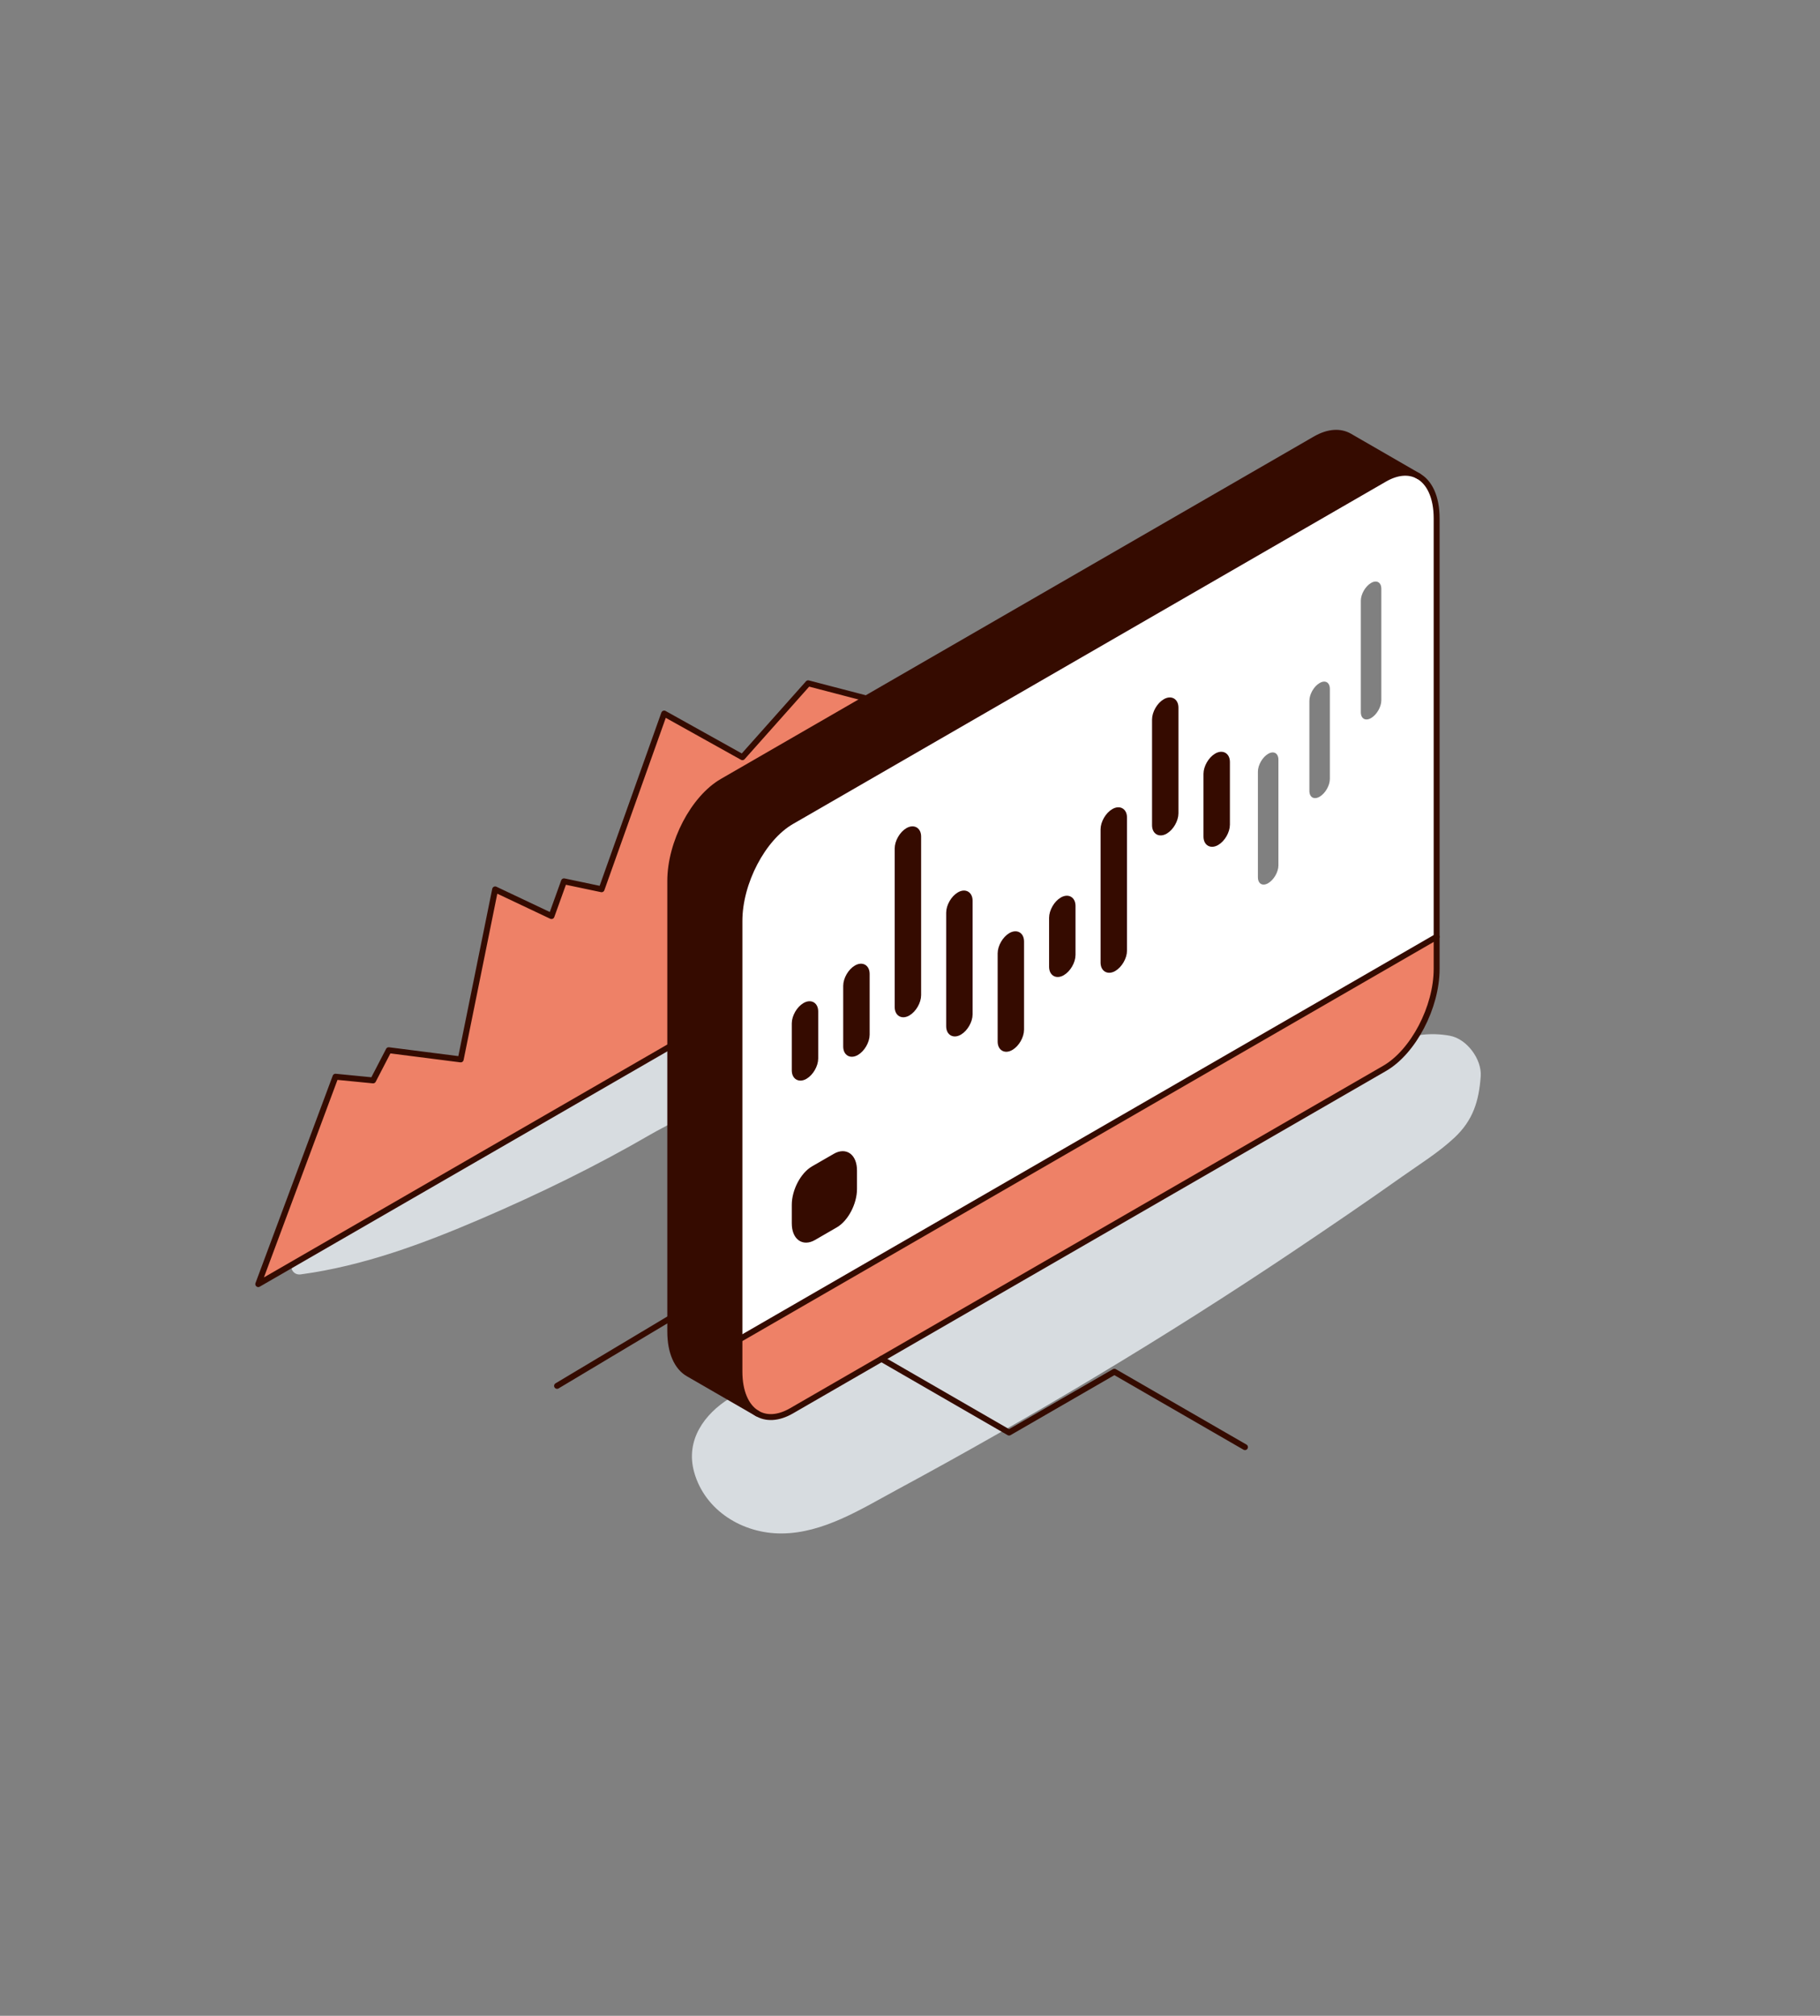 <svg width="307" height="340" viewBox="0 0 307 340" fill="none" xmlns="http://www.w3.org/2000/svg">
<rect x="0" y="0" width="307" height="340" fill="#808080" stroke="none"/>
<g style="mix-blend-mode:multiply">
<path d="M244.587 174.701C238.008 173.499 233.142 176.509 227.696 179.73C222.883 182.577 152.62 222.959 136.462 232.327C136.747 231.104 135.329 229.992 134.264 231.009C131.174 233.961 126.614 233.645 123.077 235.843C118.828 238.484 115.586 242.902 117.088 248.295C118.912 254.822 125.291 258.681 131.849 258.644C138.855 258.607 145.271 254.527 151.223 251.311C174.05 238.985 196.508 225.574 218.059 211.119C224.238 206.975 230.385 202.794 236.458 198.493C239.436 196.384 242.694 194.37 245.362 191.866C248.493 188.924 249.474 185.677 249.769 181.523C249.969 178.676 247.444 175.228 244.576 174.701H244.587Z" fill="#D7DCE0"/>
</g>
<g style="mix-blend-mode:multiply">
<path d="M122.313 178.433C121.938 175.856 120.13 174.237 117.615 173.71C113.751 172.898 110.736 174.722 107.546 176.609C98.331 182.055 89.332 187.823 80.344 193.632C70.254 200.148 59.789 206.1 49.762 212.716C48.534 213.523 49.372 215.13 50.706 214.951C61.27 213.528 71.35 209.78 81.098 205.594C90.887 201.392 100.477 196.721 109.697 191.37C114.41 188.634 123.298 185.213 122.313 178.433Z" fill="#D7DCE0"/>
</g>
<path d="M242.335 158.006V163.42C242.335 169.888 238.403 177.406 233.552 180.205L133.509 237.963C131.253 239.265 129.197 239.318 127.647 238.353C125.855 237.246 124.727 234.784 124.727 231.326V225.907L242.335 158.006Z" fill="#EE8167"/>
<path d="M242.335 87.432V158.006L124.727 225.907V155.333C124.727 148.864 128.659 141.347 133.509 138.548L233.552 80.79C235.693 79.556 237.654 79.445 239.178 80.262C241.107 81.296 242.335 83.816 242.335 87.432ZM233.004 118.119V99.32C233.004 98.218 232.229 97.775 231.275 98.324C230.321 98.877 229.546 100.216 229.546 101.318V120.117C229.546 121.219 230.321 121.662 231.275 121.114C232.229 120.56 233.004 119.221 233.004 118.119ZM224.322 131.383V116.2C224.322 115.099 223.552 114.65 222.598 115.204C221.638 115.752 220.869 117.091 220.869 118.198V133.381C220.869 134.483 221.638 134.931 222.598 134.378C223.552 133.824 224.322 132.485 224.322 131.383ZM215.644 145.97V128.146C215.644 127.039 214.869 126.596 213.915 127.145C212.961 127.698 212.186 129.037 212.186 130.139V147.963C212.186 149.065 212.961 149.513 213.915 148.965C214.869 148.411 215.644 147.072 215.644 145.97ZM206.961 139.096V128.536C206.961 127.435 206.187 126.986 205.232 127.535C204.278 128.088 203.503 129.427 203.503 130.529V141.094C203.503 142.196 204.278 142.644 205.232 142.09C206.187 141.542 206.961 140.198 206.961 139.096ZM198.279 137.177V119.369C198.279 118.267 197.509 117.819 196.555 118.372C195.595 118.926 194.826 120.265 194.826 121.367V139.175C194.826 140.277 195.595 140.725 196.555 140.171C197.509 139.618 198.279 138.279 198.279 137.177ZM189.601 160.346V137.899C189.601 136.797 188.826 136.349 187.872 136.903C186.918 137.451 186.143 138.79 186.143 139.892V162.339C186.143 163.441 186.918 163.889 187.872 163.341C188.826 162.787 189.601 161.448 189.601 160.346ZM180.919 161.058V152.813C180.919 151.711 180.144 151.263 179.19 151.817C178.235 152.365 177.46 153.704 177.46 154.811V163.056C177.46 164.158 178.235 164.606 179.19 164.053C180.144 163.504 180.919 162.165 180.919 161.058ZM172.236 173.668V158.818C172.236 157.711 171.466 157.268 170.507 157.816C169.553 158.369 168.783 159.709 168.783 160.81V175.666C168.783 176.768 169.553 177.216 170.507 176.663C171.466 176.114 172.236 174.77 172.236 173.668ZM163.559 171.085V151.943C163.559 150.841 162.784 150.393 161.83 150.947C160.875 151.495 160.1 152.839 160.1 153.941V173.083C160.1 174.185 160.875 174.628 161.83 174.08C162.784 173.526 163.559 172.187 163.559 171.085ZM154.876 167.848V141.11C154.876 140.008 154.101 139.565 153.147 140.113C152.193 140.667 151.418 142.006 151.418 143.108V169.846C151.418 170.948 152.193 171.396 153.147 170.843C154.101 170.289 154.876 168.95 154.876 167.848ZM146.193 174.512V164.279C146.193 163.177 145.418 162.729 144.464 163.283C143.51 163.831 142.735 165.17 142.735 166.277V176.51C142.735 177.612 143.51 178.054 144.464 177.506C145.418 176.953 146.193 175.614 146.193 174.512ZM144.058 200.549V197.434C144.058 195.103 142.645 194.033 140.895 195.045L137.221 197.165C135.471 198.177 134.058 200.881 134.058 203.206V206.327C134.058 208.652 135.471 209.722 137.221 208.715L140.895 206.591C142.645 205.584 144.058 202.879 144.058 200.549ZM137.516 178.534V170.611C137.516 169.509 136.741 169.061 135.787 169.614C134.833 170.163 134.058 171.507 134.058 172.609V180.527C134.058 181.629 134.833 182.077 135.787 181.529C136.741 180.975 137.516 179.636 137.516 178.534Z" fill="white"/>
<path d="M239.185 80.257H239.18C237.656 79.445 235.695 79.555 233.555 80.789L133.512 138.547C128.662 141.346 124.729 148.864 124.729 155.332V231.326C124.729 234.784 125.857 237.246 127.65 238.353H127.644L116.099 231.689C114.238 230.619 113.062 228.126 113.062 224.588V148.595C113.062 142.127 116.995 134.614 121.845 131.815L221.888 74.052C224.087 72.787 226.095 72.702 227.635 73.588L239.185 80.257Z" fill="#350B00"/>
<path d="M206.962 128.535V139.095C206.962 140.197 206.187 141.541 205.233 142.089C204.279 142.643 203.504 142.195 203.504 141.093V130.528C203.504 129.426 204.279 128.087 205.233 127.534C206.187 126.986 206.962 127.434 206.962 128.535Z" fill="#350B00"/>
<path d="M198.281 119.368V137.177C198.281 138.278 197.511 139.617 196.557 140.171C195.598 140.725 194.828 140.276 194.828 139.175V121.367C194.828 120.265 195.598 118.926 196.557 118.372C197.511 117.819 198.281 118.267 198.281 119.368Z" fill="#350B00"/>
<path d="M189.603 137.899V160.346C189.603 161.448 188.828 162.787 187.874 163.341C186.919 163.889 186.145 163.441 186.145 162.339V139.891C186.145 138.79 186.919 137.451 187.874 136.902C188.828 136.349 189.603 136.797 189.603 137.899Z" fill="#350B00"/>
<path d="M180.919 152.812V161.057C180.919 162.164 180.144 163.503 179.19 164.051C178.236 164.605 177.461 164.157 177.461 163.055V154.81C177.461 153.703 178.236 152.364 179.19 151.815C180.144 151.262 180.919 151.71 180.919 152.812Z" fill="#350B00"/>
<path d="M172.238 158.817V173.667C172.238 174.769 171.469 176.113 170.509 176.662C169.555 177.215 168.785 176.767 168.785 175.665V160.809C168.785 159.708 169.555 158.369 170.509 157.815C171.469 157.267 172.238 157.71 172.238 158.817Z" fill="#350B00"/>
<path d="M163.56 151.943V171.085C163.56 172.186 162.785 173.525 161.831 174.079C160.877 174.627 160.102 174.184 160.102 173.083V153.941C160.102 152.839 160.877 151.495 161.831 150.946C162.785 150.393 163.56 150.841 163.56 151.943Z" fill="#350B00"/>
<path d="M154.876 141.109V167.848C154.876 168.95 154.101 170.289 153.147 170.842C152.193 171.396 151.418 170.948 151.418 169.846V143.107C151.418 142.006 152.193 140.667 153.147 140.113C154.101 139.565 154.876 140.008 154.876 141.109Z" fill="#350B00"/>
<path d="M146.193 164.279V174.511C146.193 175.613 145.418 176.952 144.464 177.506C143.509 178.054 142.734 177.611 142.734 176.509V166.277C142.734 165.17 143.509 163.831 144.464 163.282C145.418 162.729 146.193 163.177 146.193 164.279Z" fill="#350B00"/>
<path d="M146.108 117.803L121.842 131.815C116.992 134.614 113.059 142.127 113.059 148.595V176.467L43.566 216.586L56.593 181.607L62.93 182.229L65.571 177.137L77.712 178.687L83.521 150.013L93.026 154.51L95.135 148.653L101.472 149.987L112.031 120.354L125.232 127.714L136.324 115.251L146.108 117.803Z" fill="#EE8167"/>
<path d="M144.059 197.433V200.549C144.059 202.879 142.646 205.583 140.896 206.59L137.222 208.715C135.471 209.722 134.059 208.651 134.059 206.327V203.206C134.059 200.881 135.471 198.176 137.222 197.164L140.896 195.045C142.646 194.033 144.059 195.103 144.059 197.433Z" fill="#350B00"/>
<path d="M137.517 170.611V178.534C137.517 179.636 136.742 180.975 135.788 181.529C134.834 182.077 134.059 181.629 134.059 180.527V172.609C134.059 171.507 134.834 170.163 135.788 169.614C136.742 169.061 137.517 169.509 137.517 170.611Z" fill="#350B00"/>
<path d="M242.335 158.006V163.42C242.335 169.888 238.403 177.406 233.552 180.205L133.509 237.963C131.253 239.265 129.197 239.313 127.647 238.353C125.855 237.241 124.727 234.784 124.727 231.326V155.333C124.727 148.864 128.659 141.347 133.509 138.548L233.552 80.79C235.693 79.556 237.654 79.445 239.178 80.262C241.107 81.296 242.335 83.816 242.335 87.432V158.006Z" stroke="#350B00" stroke-linecap="round" stroke-linejoin="round"/>
<path d="M124.727 225.907L242.335 158.006" stroke="#350B00" stroke-linecap="round" stroke-linejoin="round"/>
<path d="M135.788 181.529C134.834 182.077 134.059 181.629 134.059 180.527V172.609C134.059 171.507 134.834 170.163 135.788 169.614C136.742 169.061 137.517 169.509 137.517 170.611V178.534C137.517 179.636 136.742 180.975 135.788 181.529Z" stroke="#350B00" stroke-linecap="round" stroke-linejoin="round"/>
<path d="M144.464 177.506C143.509 178.054 142.734 177.611 142.734 176.509V166.277C142.734 165.17 143.509 163.831 144.464 163.282C145.418 162.729 146.193 163.177 146.193 164.279V174.511C146.193 175.613 145.418 176.952 144.464 177.506Z" stroke="#350B00" stroke-linecap="round" stroke-linejoin="round"/>
<path d="M153.147 170.842C152.193 171.396 151.418 170.948 151.418 169.846V143.107C151.418 142.006 152.193 140.667 153.147 140.113C154.101 139.565 154.876 140.008 154.876 141.109V167.848C154.876 168.95 154.101 170.289 153.147 170.842Z" stroke="#350B00" stroke-linecap="round" stroke-linejoin="round"/>
<path d="M161.831 174.079C160.877 174.627 160.102 174.184 160.102 173.083V153.941C160.102 152.839 160.877 151.495 161.831 150.946C162.785 150.393 163.56 150.841 163.56 151.943V171.085C163.56 172.186 162.785 173.525 161.831 174.079Z" stroke="#350B00" stroke-linecap="round" stroke-linejoin="round"/>
<path d="M170.509 176.662C169.555 177.215 168.785 176.767 168.785 175.665V160.809C168.785 159.708 169.555 158.369 170.509 157.815C171.469 157.267 172.238 157.71 172.238 158.817V173.667C172.238 174.769 171.469 176.113 170.509 176.662Z" stroke="#350B00" stroke-linecap="round" stroke-linejoin="round"/>
<path d="M179.19 164.051C178.236 164.605 177.461 164.157 177.461 163.055V154.81C177.461 153.703 178.236 152.364 179.19 151.815C180.144 151.262 180.919 151.71 180.919 152.812V161.057C180.919 162.164 180.144 163.503 179.19 164.051Z" stroke="#350B00" stroke-linecap="round" stroke-linejoin="round"/>
<path d="M187.874 163.341C186.919 163.889 186.145 163.441 186.145 162.339V139.891C186.145 138.79 186.919 137.451 187.874 136.902C188.828 136.349 189.603 136.797 189.603 137.899V160.346C189.603 161.448 188.828 162.787 187.874 163.341Z" stroke="#350B00" stroke-linecap="round" stroke-linejoin="round"/>
<path d="M196.557 140.171C195.598 140.725 194.828 140.276 194.828 139.175V121.367C194.828 120.265 195.598 118.926 196.557 118.372C197.511 117.819 198.281 118.267 198.281 119.368V137.177C198.281 138.278 197.511 139.617 196.557 140.171Z" stroke="#350B00" stroke-linecap="round" stroke-linejoin="round"/>
<path d="M205.233 142.089C204.279 142.643 203.504 142.195 203.504 141.093V130.528C203.504 129.426 204.279 128.087 205.233 127.534C206.187 126.986 206.962 127.434 206.962 128.535V139.095C206.962 140.197 206.187 141.541 205.233 142.089Z" stroke="#350B00" stroke-linecap="round" stroke-linejoin="round"/>
<path d="M140.896 206.59L137.222 208.715C135.471 209.722 134.059 208.651 134.059 206.327V203.206C134.059 200.881 135.471 198.176 137.222 197.164L140.896 195.045C142.646 194.033 144.059 195.103 144.059 197.433V200.549C144.059 202.879 142.646 205.583 140.896 206.59Z" stroke="#350B00" stroke-linecap="round" stroke-linejoin="round"/>
<path d="M239.301 80.325L227.635 73.588C226.095 72.702 224.087 72.787 221.888 74.052L121.845 131.815C116.995 134.614 113.062 142.127 113.062 148.595V224.588C113.062 228.126 114.238 230.619 116.099 231.689L127.766 238.427" stroke="#350B00" stroke-linecap="round" stroke-linejoin="round"/>
<path d="M210.003 244.083L187.977 231.368L170.211 241.627L148.691 229.201" stroke="#350B00" stroke-linecap="round" stroke-linejoin="round"/>
<path d="M113.059 222.337L93.965 233.75" stroke="#350B00" stroke-linecap="round" stroke-linejoin="round"/>
<path d="M113.059 176.467L43.566 216.586L56.593 181.607L62.93 182.229L65.571 177.137L77.712 178.687L83.521 150.013L93.026 154.51L95.135 148.653L101.472 149.987L112.031 120.354L125.232 127.714L136.324 115.251L146.108 117.803" stroke="#350B00" stroke-linecap="round" stroke-linejoin="round"/>
</svg>
